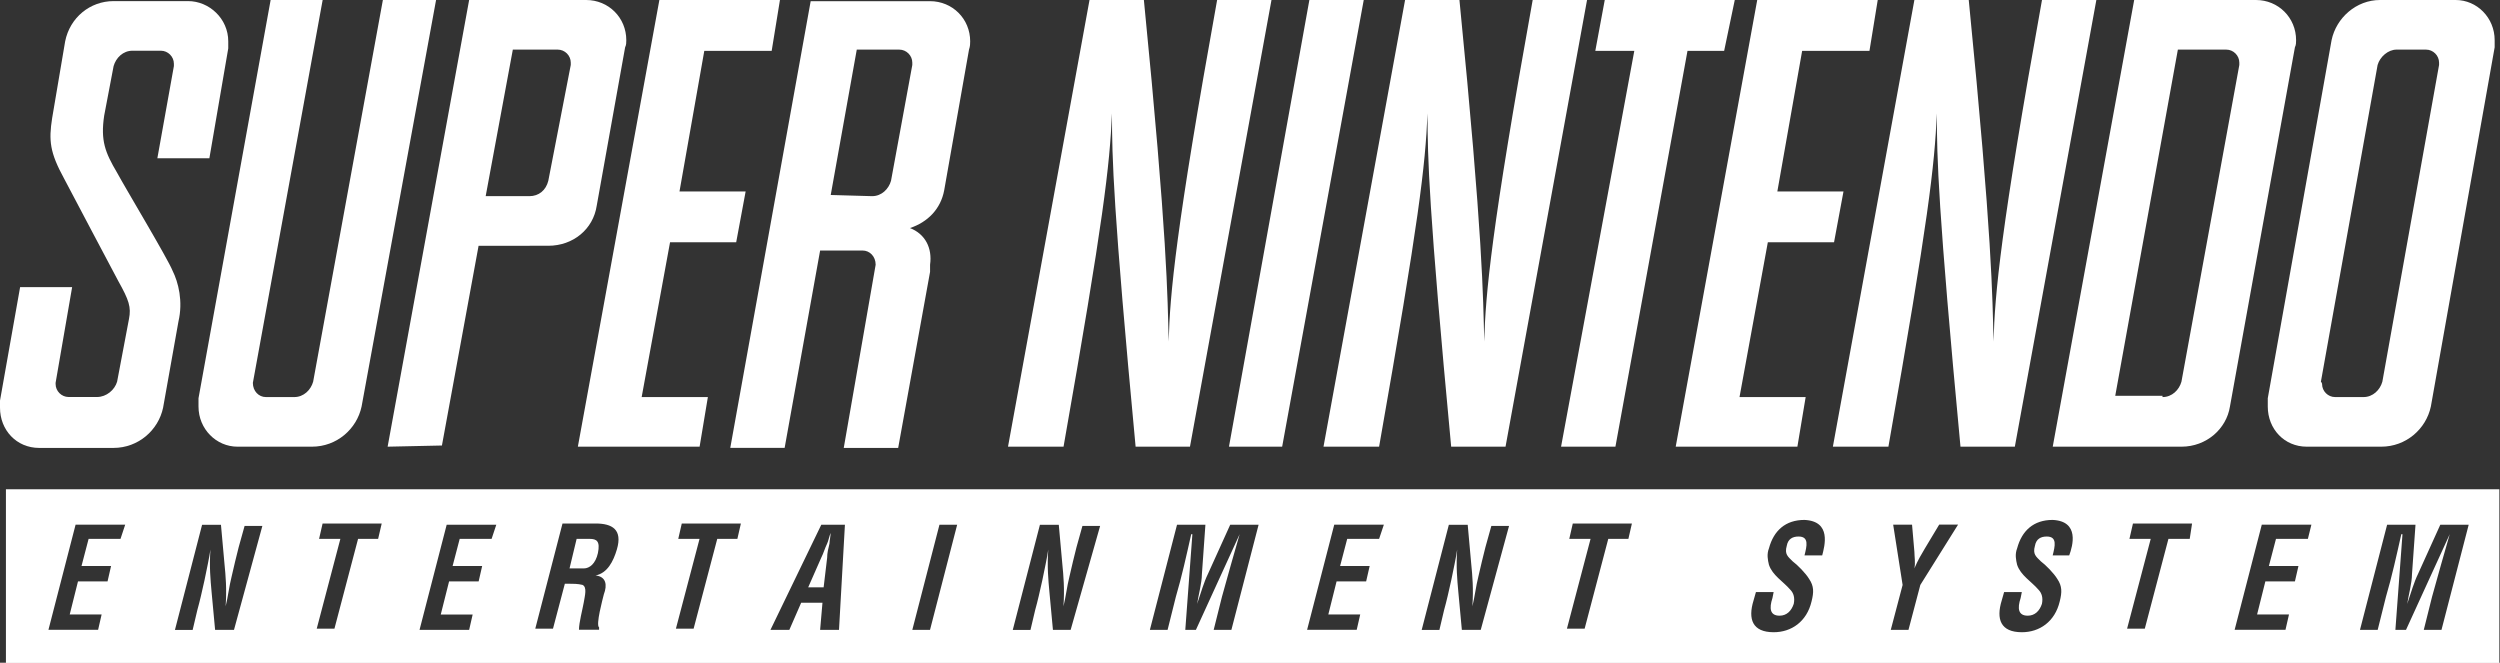 <?xml version="1.0" encoding="UTF-8" standalone="no"?>
<svg
   enable-background="new 0 0 3839 1018.3"
   viewBox="0 0 3840 1018"
   version="1.1"
   id="svg13"
   sodipodi:docname="snes.svg"
   width="3840"
   height="1018"
   inkscape:version="1.3.2 (091e20e, 2023-11-25)"
   xmlns:inkscape="http://www.inkscape.org/namespaces/inkscape"
   xmlns:sodipodi="http://sodipodi.sourceforge.net/DTD/sodipodi-0.dtd"
   xmlns="http://www.w3.org/2000/svg"
   xmlns:svg="http://www.w3.org/2000/svg">
  <rect x="0" y="0" width="3840" height="1018" fill="#333333" stroke="none"/>
  <defs
     id="defs13" />
  <sodipodi:namedview
     id="namedview13"
     pagecolor="#ffffff"
     bordercolor="#000000"
     borderopacity="0.25"
     inkscape:showpageshadow="2"
     inkscape:pageopacity="0.0"
     inkscape:pagecheckerboard="0"
     inkscape:deskcolor="#d1d1d1"
     inkscape:zoom="0.23175882"
     inkscape:cx="1920.0996"
     inkscape:cy="509.14999"
     inkscape:window-width="1312"
     inkscape:window-height="449"
     inkscape:window-x="0"
     inkscape:window-y="23"
     inkscape:window-maximized="0"
     inkscape:current-layer="svg13" />
  <g
     id="g14"
     transform="scale(1,1)">
    <g
       fill="#ffffff"
       id="g13">
      <path
         d="m 179.7,265 c 12.7,23.6 78.1,132.5 85.3,150.7 9.1,18.2 16.3,47.2 9.1,78.1 L 250.5,626.3 C 243.2,660.8 212.4,688 174.3,688 H 59.9 C 25.4,687.9 0,660.7 0,626.2 0,622.6 0,618.9 0,615.3 L 30.9,441 h 79.9 L 85.4,588 v 1.8 c 0,10.9 9.1,20 20,20 H 149 c 14.5,0 27.2,-10.9 30.9,-23.6 L 198.1,490 c 3.6,-18.2 0,-29 -16.3,-58.1 C 169.1,408.3 114.6,304.8 98.3,274 76.5,234.1 74.7,215.9 80.1,181.4 l 20,-118 C 107.4,27.1 138.2,1.7 174.5,1.7 h 114.4 c 32.7,0 61.7,27.2 61.7,61.7 v 10.9 l -29,168.8 h -79.9 l 25.4,-141.6 c 0,-1.8 0,-1.8 0,-3.6 0,-10.9 -9.1,-20 -20,-20 h -43.6 c -14.5,0 -25.4,10.9 -29,23.6 L 160,177.7 c -5.7,38.3 1.5,56.5 19.7,87.3 z"
         id="path1" />
      <path
         d="m 388.4,588.1 c 0,1.8 0,1.8 0,0 0,12.7 9.1,21.8 20,21.8 H 452 c 14.5,0 25.4,-10.9 29,-23.6 L 588.1,0 h 81.7 L 555.4,624.4 c -7.3,34.5 -38.1,61.7 -76.2,61.7 H 364.8 c -32.7,0 -59.9,-27.2 -59.9,-61.7 0,-3.6 0,-7.3 0,-12.7 L 415.7,0 h 79.9 z"
         id="path2" />
      <path
         d="M 1012.8,0 H 1198 l -12.7,78.1 h -103.5 l -38.1,216 h 101.6 l -14.5,78 h -101.6 l -43.6,237.8 h 101.7 l -12.7,76.2 h -187 z"
         id="path3" />
      <path
         d="M 1548.3,686.1 1673.5,0 h 83.5 c 36.3,366.7 36.3,455.6 38.1,524.6 C 1796.9,452 1806,352.2 1869.5,0 h 83.5 l -125.2,686.1 h -83.5 C 1709.8,319.4 1708,243.2 1708,174.2 c -3.6,81.7 -12.7,161.5 -74.4,511.9 z"
         id="path4" />
      <path
         d="m 1969.4,686.1 h -81.7 L 2011.2,0 h 83.5 z"
         id="path5" />
      <path
         d="M 2648.3,78.1 H 2592 l -110.7,608 h -83.5 l 112.5,-608 h -59.9 L 2464.9,0 h 199.7 z"
         id="path6" />
      <path
         d="m 2699.1,0 h 185.1 l -12.7,78.1 h -103.4 l -38.1,216 h 101.6 l -14.5,78 h -101.7 l -43.5,237.8 h 101.6 l -12.7,76.2 h -186.9 z"
         id="path7" />
      <path
         d="M 2032.9,686.1 2158.2,0 h 83.5 c 36.3,366.7 36.3,455.6 38.1,524.6 1.8,-72.6 10.9,-172.4 74.4,-524.6 h 83.5 L 2312.5,686.1 H 2229 c -34.5,-366.7 -36.3,-442.9 -36.3,-511.9 -3.6,81.7 -12.7,161.5 -74.4,511.9 z"
         id="path8" />
      <path
         d="M 2815.3,686.1 2940.5,0 h 83.5 c 36.3,366.7 36.3,455.6 38.1,524.6 C 3063.9,452 3073,352.2 3136.5,0 h 83.5 l -125.2,686.1 h -83.5 C 2976.8,319.4 2975,243.2 2975,174.2 c -3.6,81.7 -12.7,161.5 -74.4,511.9 z"
         id="path9" />
      <path
         d="M 595.4,686.1 720.6,0 h 179.7 c 34.5,0 61.7,27.2 61.7,61.7 0,3.6 0,7.3 -1.8,10.9 l -43.6,243.2 c -5.4,36.3 -36.3,61.7 -74.4,61.7 H 735.1 L 678.8,684.3 Z M 813.2,301.3 c 14.5,0 25.4,-9.1 29,-23.6 L 876.7,99.8 c 0,0 0,-1.8 0,-3.6 0,-10.9 -9.1,-20 -20,-20 h -69 L 746,301.3 Z M 1345,406.6 c 0,-12.7 -9.1,-21.8 -20,-21.8 h -65.3 l -54.5,303.1 h -83.5 L 1245.2,1.8 h 183.3 c 34.5,0 61.7,27.2 61.7,61.7 0,3.6 0,7.3 -1.8,12.7 l -38.1,216 c -5.4,29 -25.4,49 -52.6,58.1 23.6,9.1 34.5,30.9 30.9,56.3 v 10.9 l -49,270.5 H 1296 Z m -5.4,-105.3 c 14.5,0 25.4,-10.9 29,-23.6 l 32.7,-177.9 c 0,-1.8 0,-1.8 0,-3.6 0,-10.9 -9.1,-20 -20,-20 H 1316 l -40,223.3 z M 3278.1,0 h 187 c 34.5,0 61.7,27.2 61.7,61.7 0,3.6 0,7.3 -1.8,10.9 l -99.8,551.8 c -5.4,34.5 -36.3,61.7 -74.4,61.7 H 3153 Z m 43.6,609.9 c 14.5,0 25.4,-10.9 29,-23.6 l 88.9,-486.5 c 0,-1.8 0,-1.8 0,-3.6 0,-10.9 -9.1,-20 -20,-20 h -74.4 L 3249,608 h 72.6 v 1.9 z M 3655.7,0 h 116.2 c 32.7,0 59.9,27.2 59.9,61.7 v 10.9 l -98,551.8 c -7.3,34.5 -38.1,61.7 -76.2,61.7 h -114.4 c -34.5,0 -59.9,-27.2 -59.9,-61.7 0,-3.6 0,-7.3 0,-12.7 l 98,-550 C 3588.5,27.2 3619.4,0 3655.7,0 Z m -89,589.9 c 0,10.9 9.1,20 20,20 h 43.6 c 14.5,0 25.4,-10.9 29,-23.6 l 87.1,-486.5 c 0,-1.8 0,-1.8 0,-3.6 0,-10.9 -9.1,-20 -20,-20 H 3681 c -12.7,0 -25.4,10.9 -29,23.6 l -87.1,486.5 c 1.8,1.8 1.8,3.6 1.8,3.6 z"
         id="path10" />
      <path
         d="m 1265.1,902.1 5.4,-45.4 c 0,-7.3 1.8,-14.5 3.6,-21.8 0,-3.6 1.8,-12.7 1.8,-16.3 -1.8,3.6 -3.6,12.7 -5.4,16.3 -3.6,7.3 -5.4,14.5 -9.1,21.8 l -20,45.4 z"
         id="path11" />
      <path
         d="m 905.7,827.7 h -20 l -10.9,45.4 h 21.8 c 9.1,0 18.2,-7.3 21.8,-23.6 3.7,-18.2 -1.8,-21.8 -12.7,-21.8 z"
         id="path12" />
      <path
         d="m 9.1,751.5 v 266.8 H 3839 V 751.5 Z m 176,76.2 h -49 l -10.9,41.7 h 45.4 l -5.4,23.6 h -45.4 l -12.7,50.8 h 49 l -5.4,23.6 H 74.4 l 41.7,-161.5 h 76.2 z m 174.3,139.8 h -29 L 325,909.4 c -1.8,-20 -3.6,-38.1 -1.8,-65.3 -1.8,12.7 -5.4,29 -9.1,47.2 -3.6,16.3 -7.3,32.7 -10.9,45.4 l -7.3,30.9 h -27.2 l 41.7,-161.5 h 29 l 5.4,59.9 c 1.8,18.2 3.6,38.1 1.8,65.3 3.6,-14.5 5.4,-30.9 9.1,-45.4 3.6,-16.3 7.3,-30.9 10.9,-45.4 l 9.1,-32.7 H 403 Z M 580.8,827.7 H 550 l -36.3,137.9 h -27.2 l 36.3,-137.9 h -32.7 l 5.4,-23.6 h 90.8 z m 174.3,0 h -49 l -10.9,41.7 h 45.4 L 735.2,893 H 689.8 L 677,943.9 h 49 l -5.4,23.6 H 644.4 L 686.1,806 h 76.2 z M 947.5,844 c -5.4,18.2 -14.5,36.3 -32.7,39.9 16.3,1.8 18.2,14.5 12.7,29 -1.8,7.3 -12.7,47.2 -7.3,50.8 v 3.6 h -30.9 c 0,-10.9 5.4,-30.9 7.3,-41.7 1.8,-10.9 5.4,-23.6 -1.8,-27.2 -7.3,-1.8 -14.5,-1.8 -21.8,-1.8 h -5.4 l -18.2,69 H 822.2 L 864,804.1 h 50.8 c 25.4,0 41.8,9.1 32.7,39.9 z m 185.1,-16.3 h -30.9 l -36.3,137.9 h -27.2 l 36.3,-137.9 h -32.7 l 5.4,-23.6 h 90.8 z m 156.1,139.8 h -29 l 3.6,-41.7 h -32.7 l -18.2,41.7 h -29 L 1261.5,806 h 36.3 z m 139.8,0 h -27.2 L 1443,806 h 27.2 z m 216,0 h -27.2 l -5.4,-58.1 c -1.8,-20 -3.6,-38.1 -1.8,-65.3 -1.8,12.7 -5.4,29 -9.1,47.2 -3.6,16.3 -7.3,32.7 -10.9,45.4 l -7.3,30.9 h -27.2 l 41.7,-161.5 h 29 l 5.4,59.9 c 1.8,18.2 3.6,38.1 1.8,65.3 3.6,-14.5 5.4,-30.9 9.1,-45.4 3.6,-16.3 7.3,-30.9 10.9,-45.4 l 9.1,-32.7 h 27.2 z m 246.9,0 h -27.2 l 12.7,-50.8 c 9.1,-32.7 18.2,-65.3 27.2,-96.2 l -67.2,147 h -16.3 l 10.9,-147 h -1.8 c -7.3,32.7 -14.5,65.3 -23.6,96.2 l -12.7,50.8 h -27.2 L 1807.9,806 h 43.6 l -5.4,76.2 c 0,12.7 -5.4,32.7 -7.3,45.4 5.4,-16.3 10.9,-34.5 16.3,-45.4 l 34.5,-76.2 h 43.6 z m 226.9,-139.8 h -49 l -10.9,41.7 h 45.4 l -5.4,23.6 H 2053 l -12.7,50.8 h 49 l -5.4,23.6 h -76.2 l 41.7,-161.5 h 76.2 z m 156.1,139.8 h -29 l -5.4,-58.1 c -1.8,-20 -3.6,-38.1 -1.8,-65.3 -1.8,12.7 -5.4,29 -9.1,47.2 -3.6,16.3 -7.3,32.7 -10.9,45.4 l -7.3,30.9 h -27.2 l 41.7,-161.5 h 29 l 5.4,59.9 c 1.8,18.2 3.6,38.1 1.8,65.3 3.6,-14.5 5.4,-30.9 9.1,-45.4 3.6,-16.3 7.3,-30.9 10.9,-45.4 l 9.1,-32.7 h 27.2 z m 226.8,-139.8 h -30.9 L 2434,965.6 h -27.2 l 36.3,-137.9 h -32.7 l 5.4,-23.6 h 90.8 z m 297.7,25.4 h -27.2 c 3.6,-14.5 7.3,-29 -9.1,-29 -9.1,0 -16.3,3.6 -18.2,14.5 -3.6,12.7 1.8,16.3 9.1,23.6 7.3,5.4 20,18.2 25.4,27.2 7.3,10.9 7.3,20 3.6,34.5 -7.3,30.9 -30.9,47.2 -58.1,47.2 -32.7,0 -39.9,-20 -30.9,-49 l 3.6,-12.7 h 27.2 l -1.8,9.1 c -5.4,16.3 -3.6,27.2 10.9,27.2 10.9,0 18.2,-7.3 21.8,-18.2 1.8,-9.1 0,-16.3 -5.4,-21.8 -10.9,-12.7 -27.2,-21.8 -32.7,-38.1 -1.8,-7.3 -3.6,-16.3 0,-25.4 7.3,-27.2 25.4,-43.6 54.5,-43.6 41.9,1.9 31,40 27.3,54.5 z m 150.7,45.4 -18.2,69 h -27.2 l 18.2,-69 -14.5,-92.6 h 29 l 3.6,41.7 c 0,7.3 1.8,16.3 0,25.4 5.4,-12.7 10.9,-21.8 16.3,-30.9 l 21.8,-36.3 h 29 z m 228.7,-45.4 h -25.4 c 3.6,-14.5 7.3,-29 -9.1,-29 -9.1,0 -16.3,3.6 -18.2,14.5 -3.6,12.7 1.8,16.3 9.1,23.6 7.3,5.4 20,18.2 25.4,27.2 7.3,10.9 7.3,20 3.6,34.5 -7.3,30.9 -30.9,47.2 -58.1,47.2 -32.7,0 -39.9,-20 -30.9,-49 l 3.6,-12.7 h 27.2 l -1.8,9.1 c -5.4,16.3 -3.6,27.2 10.9,27.2 10.9,0 18.2,-7.3 21.8,-18.2 1.8,-9.1 0,-16.3 -5.4,-21.8 -10.9,-12.7 -27.2,-21.8 -32.7,-38.1 -1.8,-7.3 -3.6,-16.3 0,-25.4 7.3,-27.2 25.4,-43.6 54.5,-43.6 41.8,1.9 30.9,40 25.5,54.5 z m 185.1,-25.4 h -32.7 l -36.3,137.9 h -27.2 l 36.3,-137.9 h -32.7 l 5.4,-23.6 h 90.8 z m 181.5,0 h -49 l -10.9,41.7 h 45.4 L 3525,893 h -45.4 l -12.7,50.8 h 49 l -5.4,23.6 h -78.1 l 41.7,-161.5 h 76.2 z m 205.2,139.8 h -27.2 l 12.7,-50.8 c 9.1,-32.7 18.2,-65.3 27.2,-96.2 l -67.2,147 h -16.3 l 10.9,-147 h -1.8 c -7.3,32.7 -14.5,65.3 -23.6,96.2 l -12.7,50.8 h -27.2 L 3666.6,806 h 43.6 l -5.4,76.2 c 0,12.7 -5.4,32.7 -7.3,45.4 5.4,-16.3 10.9,-34.5 16.3,-45.4 l 34.5,-76.2 h 43.6 z"
         id="path13" />
    </g>
  </g>
</svg>
